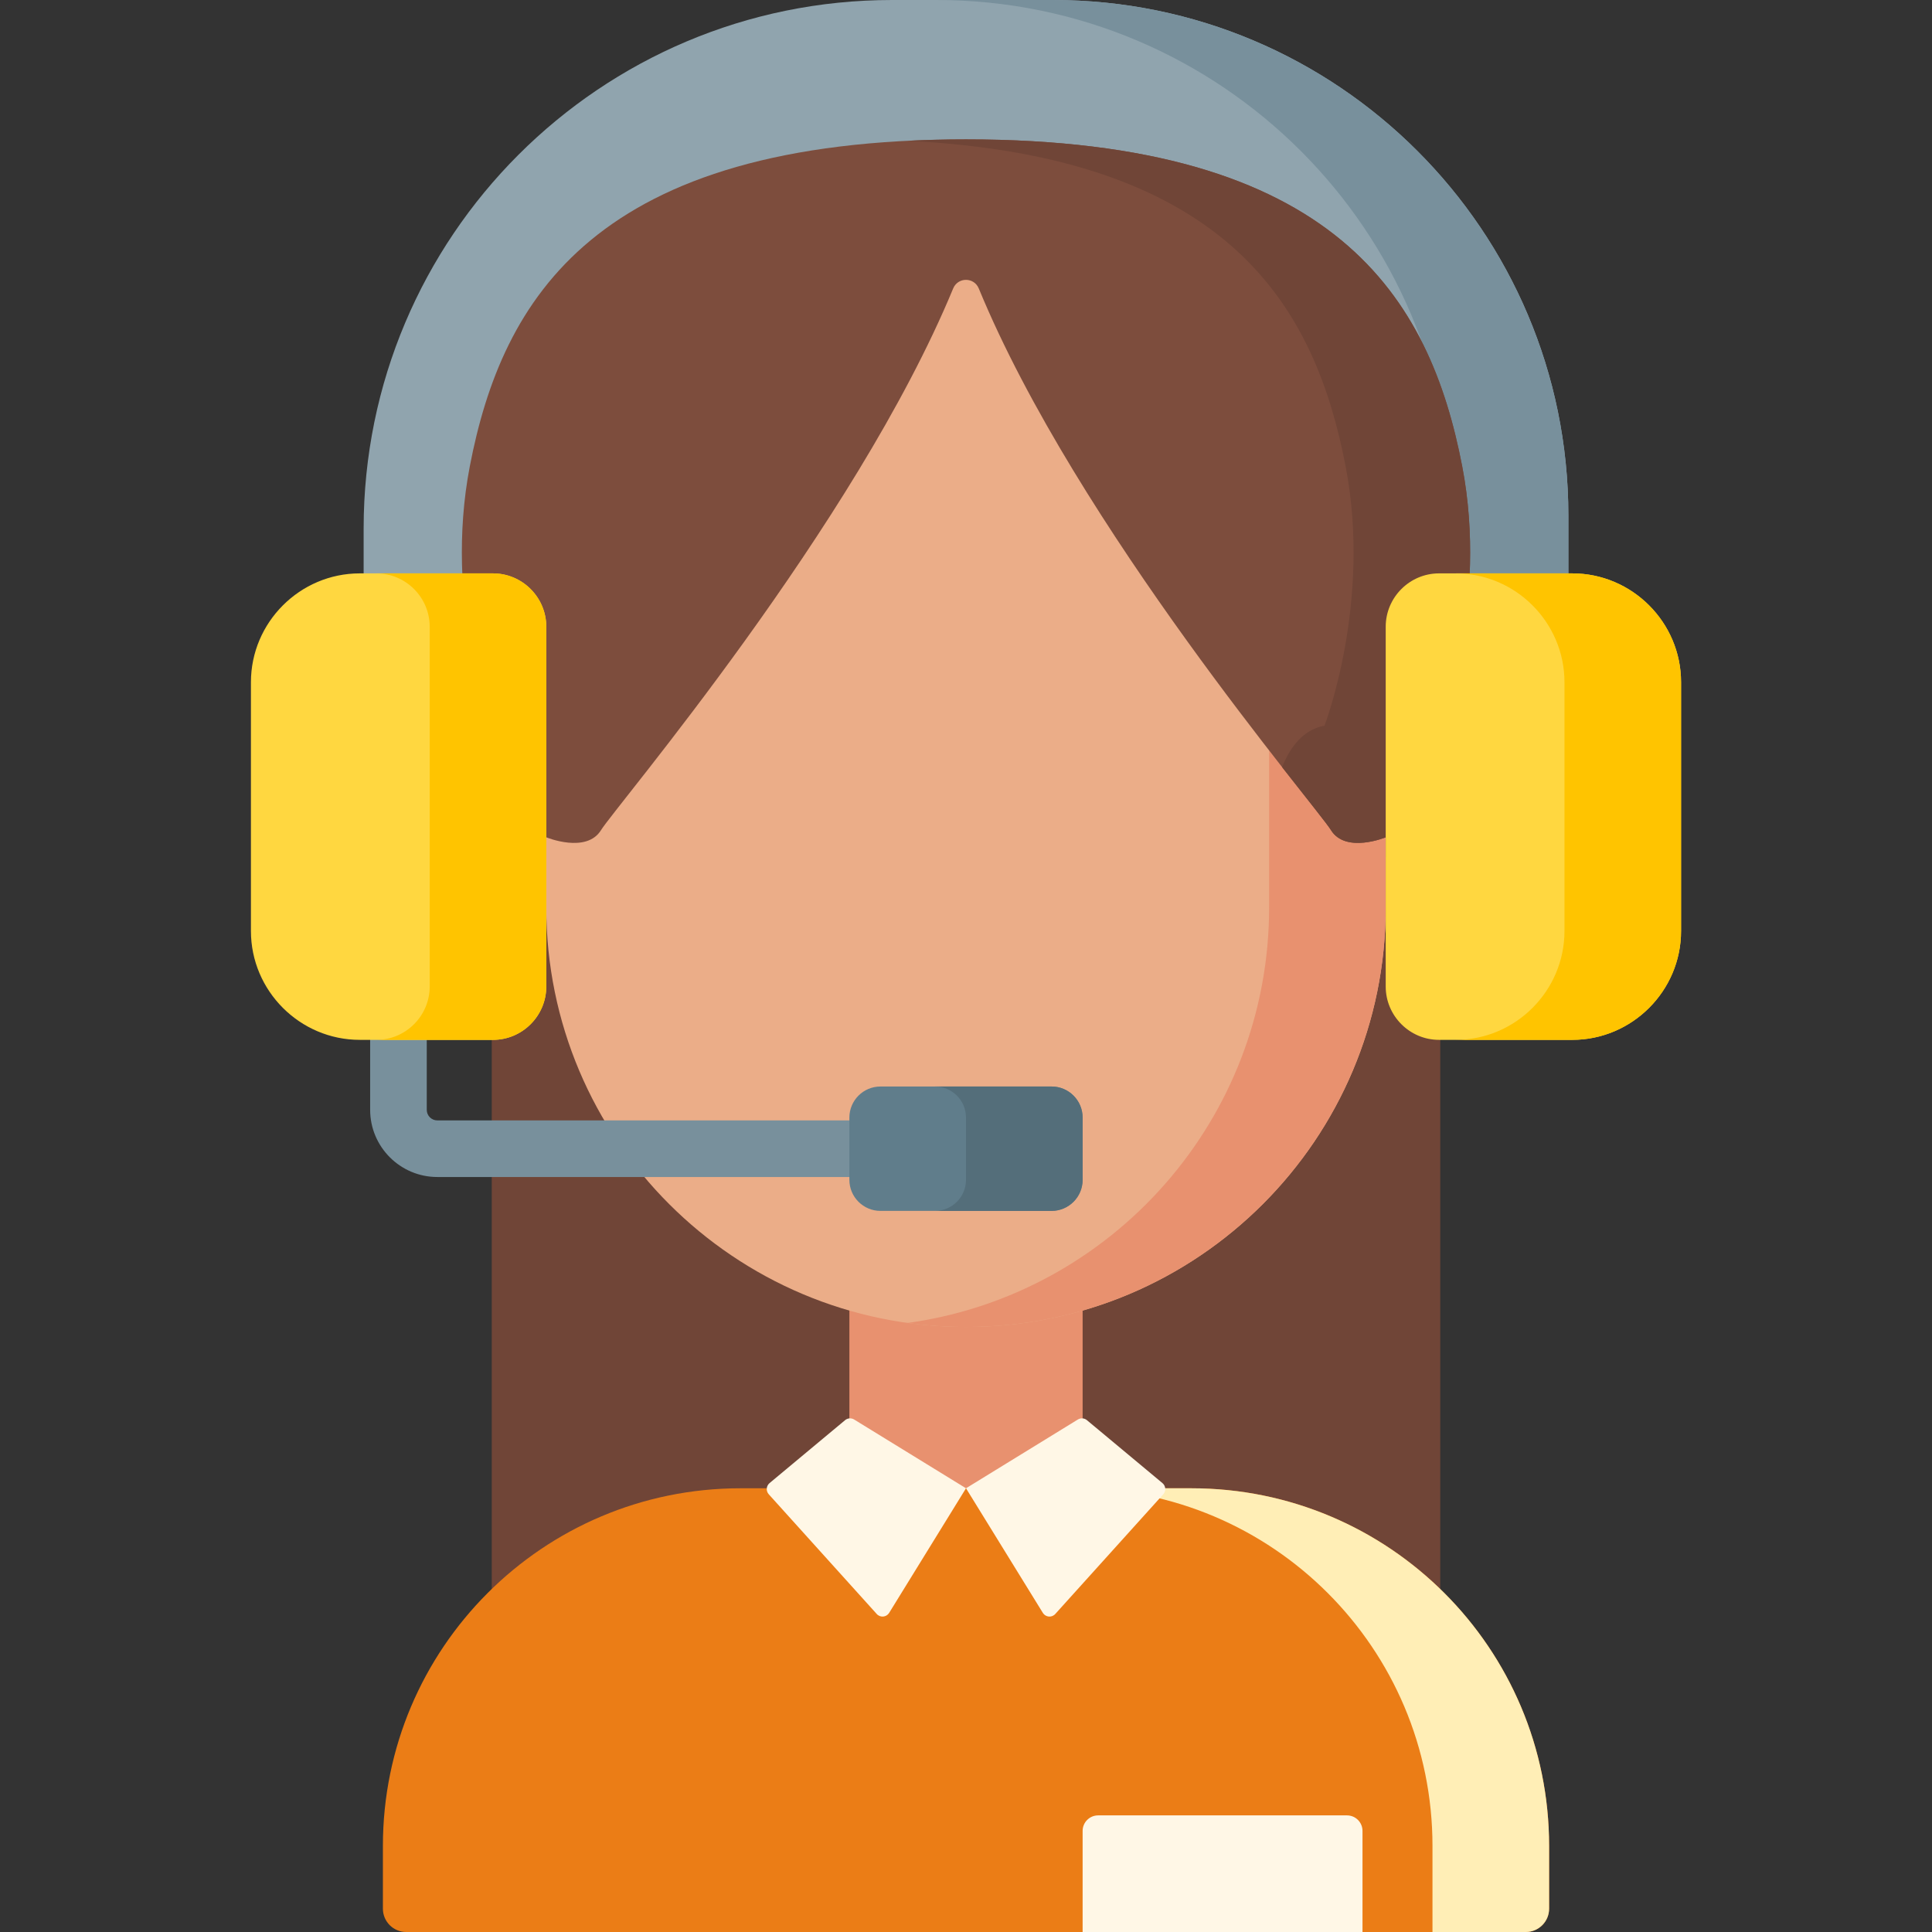 <?xml version="1.0"?>
<svg xmlns="http://www.w3.org/2000/svg" id="Layer_1" enable-background="new 0 0 512 512" height="512px" viewBox="0 0 512 512" width="512px" class=""><rect x="0" y="0" width="512" height="512" fill="#333333" stroke="none"/><g><path d="m130.318 227.155h251.364v220.459h-251.364z" fill="#704537" data-original="#704537"/><path d="m415.633 214.402h-319.266v-74.343c0-77.352 62.707-140.059 140.059-140.059h42.609c75.441 0 136.598 61.157 136.598 136.598z" fill="#90a4ae" data-original="#90A4AE"/><path d="m279.055 0h-30.897c75.43 0 136.579 61.165 136.579 136.617v77.785h30.897v-77.785c-.001-75.452-61.149-136.617-136.579-136.617z" fill="#78909c" data-original="#78909C"/><path d="m225.095 334.705h61.811v103.018h-61.811z" fill="#e8916f" data-original="#E8916F"/><path d="m144.772 240.485v-82.666c0-57.943 46.972-104.916 104.915-104.916h12.626c57.943 0 104.915 46.972 104.915 104.916v82.666c0 61.398-49.773 111.171-111.171 111.171h-.114c-61.398 0-111.171-49.773-111.171-111.171z" fill="#ebad88" data-original="#EBAD88" class=""/><path d="m262.327 52.904h-12.655c-3.074 0-6.114.14-9.121.399 53.663 4.624 95.78 49.654 95.78 104.531v82.635c0 56.187-41.668 102.632-95.78 110.123 5.027.696 10.158 1.064 15.376 1.064h.145c61.389 0 111.156-49.78 111.156-111.187v-82.635c0-57.952-46.965-104.93-104.901-104.93z" fill="#e8916f" data-original="#E8916F"/><path d="m196.249 394.409h119.501c52.344 0 94.777 42.433 94.777 94.777v16.634c0 3.414-2.767 6.181-6.181 6.181h-296.692c-3.414 0-6.181-2.767-6.181-6.181v-16.634c0-52.344 42.433-94.777 94.776-94.777z" fill="#f76c57" data-original="#F76C57" class="active-path" style="fill:#EB7D16" data-old_color="#f76c57"/><path d="m315.75 394.409h-30.905c52.344 0 94.777 42.433 94.777 94.777v22.814h24.724c3.414 0 6.181-2.767 6.181-6.181v-16.634c0-52.343-42.433-94.776-94.777-94.776z" fill="#e7387f" data-original="#E7387F" class="" style="fill:#FFEEB6" data-old_color="#e7387f"/><path d="m223.958 376.357-20.019 16.68c-.899.749-.994 2.094-.211 2.963l28.621 31.73c.92 1.02 2.562.871 3.284-.298l20.367-33.023-29.645-18.223c-.753-.464-1.718-.395-2.397.171z" fill="#fff7e6" data-original="#FFF7E6" class="" style="fill:#FFF7E6"/><path d="m288.042 376.357 20.02 16.68c.899.749.994 2.094.211 2.963l-28.621 31.73c-.92 1.02-2.562.871-3.284-.298l-20.368-33.023 29.645-18.223c.753-.464 1.718-.395 2.397.171z" fill="#fff7e6" data-original="#FFF7E6" class="" style="fill:#FFF7E6"/><path d="m381.894 192.318c-14.583 2.637-14.666 29.577-14.666 29.577s-10.639 4.399-14.521-1.927c-3.7-6.043-67.307-80.363-93.321-143.519-1.253-3.043-5.53-3.046-6.787-.005-26.124 63.157-89.606 137.481-93.306 143.525-3.883 6.325-14.521 1.927-14.521 1.927s-.082-26.939-14.666-29.577c0 0-12.585-32.533-5.603-68.754 8.538-44.32 33.153-86.629 131.497-86.629s122.959 42.31 131.497 86.628c6.982 36.221-5.603 68.754-5.603 68.754z" fill="#7d4d3d" data-original="#7D4D3D"/><path d="m387.497 123.564c-8.538-44.319-33.153-86.628-131.497-86.628-5.371 0-10.508.134-15.448.379 85.523 4.255 107.977 44.35 116.048 86.249 6.983 36.221-5.603 68.754-5.603 68.754-5.63 1.018-9.092 5.661-11.23 10.974 7.136 9.127 11.994 15.132 12.939 16.676 3.883 6.325 14.521 1.927 14.521 1.927s.082-26.939 14.666-29.577c.001 0 12.586-32.533 5.604-68.754z" fill="#704537" data-original="#704537"/><path d="m381.356 275.573h35.303c15.863 0 28.841-12.978 28.841-28.841v-65.94c0-15.863-12.978-28.841-28.841-28.841h-35.303c-7.77 0-14.128 6.357-14.128 14.128v95.367c0 7.77 6.358 14.127 14.128 14.127z" fill="#ffd740" data-original="#FFD740"/><path d="m416.663 151.952h-30.897c15.86 0 28.837 12.98 28.837 28.845v65.932c0 15.865-12.977 28.845-28.837 28.845h30.897c15.86 0 28.837-12.98 28.837-28.845v-65.932c0-15.865-12.977-28.845-28.837-28.845z" fill="#ffc400" data-original="#FFC400"/><path d="m225.243 296.918h-109.347c-1.545 0-2.802-1.257-2.802-2.802v-18.543c0-4.142-3.358-7.5-7.5-7.5s-7.5 3.358-7.5 7.5v18.543c0 9.816 7.986 17.802 17.802 17.802h109.347c4.142 0 7.5-3.358 7.5-7.5s-3.358-7.5-7.5-7.5z" fill="#78909c" data-original="#78909C"/><path d="m286.905 512v-26.785c0-2.276 1.845-4.121 4.121-4.121h65.932c2.276 0 4.121 1.845 4.121 4.121v26.785z" fill="#fff7e6" data-original="#FFF7E6" class="" style="fill:#FFF7E6"/><path d="m278.664 320.901h-45.328c-4.552 0-8.241-3.69-8.241-8.241v-16.483c0-4.552 3.69-8.241 8.241-8.241h45.328c4.552 0 8.241 3.69 8.241 8.241v16.483c0 4.552-3.689 8.241-8.241 8.241z" fill="#607d8b" data-original="#607D8B"/><path d="m278.664 287.936h-30.905c4.552 0 8.241 3.69 8.241 8.241v16.483c0 4.552-3.69 8.241-8.241 8.241h30.905c4.552 0 8.241-3.69 8.241-8.241v-16.483c0-4.552-3.689-8.241-8.241-8.241z" fill="#546e7a" data-original="#546E7A" class="" style="fill:#546E7A"/><path d="m130.644 275.573h-35.303c-15.863 0-28.841-12.978-28.841-28.841v-65.94c0-15.863 12.978-28.841 28.841-28.841h35.303c7.77 0 14.128 6.357 14.128 14.128v95.367c0 7.77-6.358 14.127-14.128 14.127z" fill="#ffd740" data-original="#FFD740"/><path d="m130.646 151.952h-30.897c7.769 0 14.126 6.358 14.126 14.13v95.363c0 7.771-6.357 14.13-14.126 14.13h30.897c7.769 0 14.126-6.358 14.126-14.13v-95.363c0-7.772-6.357-14.13-14.126-14.13z" fill="#ffc400" data-original="#FFC400"/></g> </svg>
